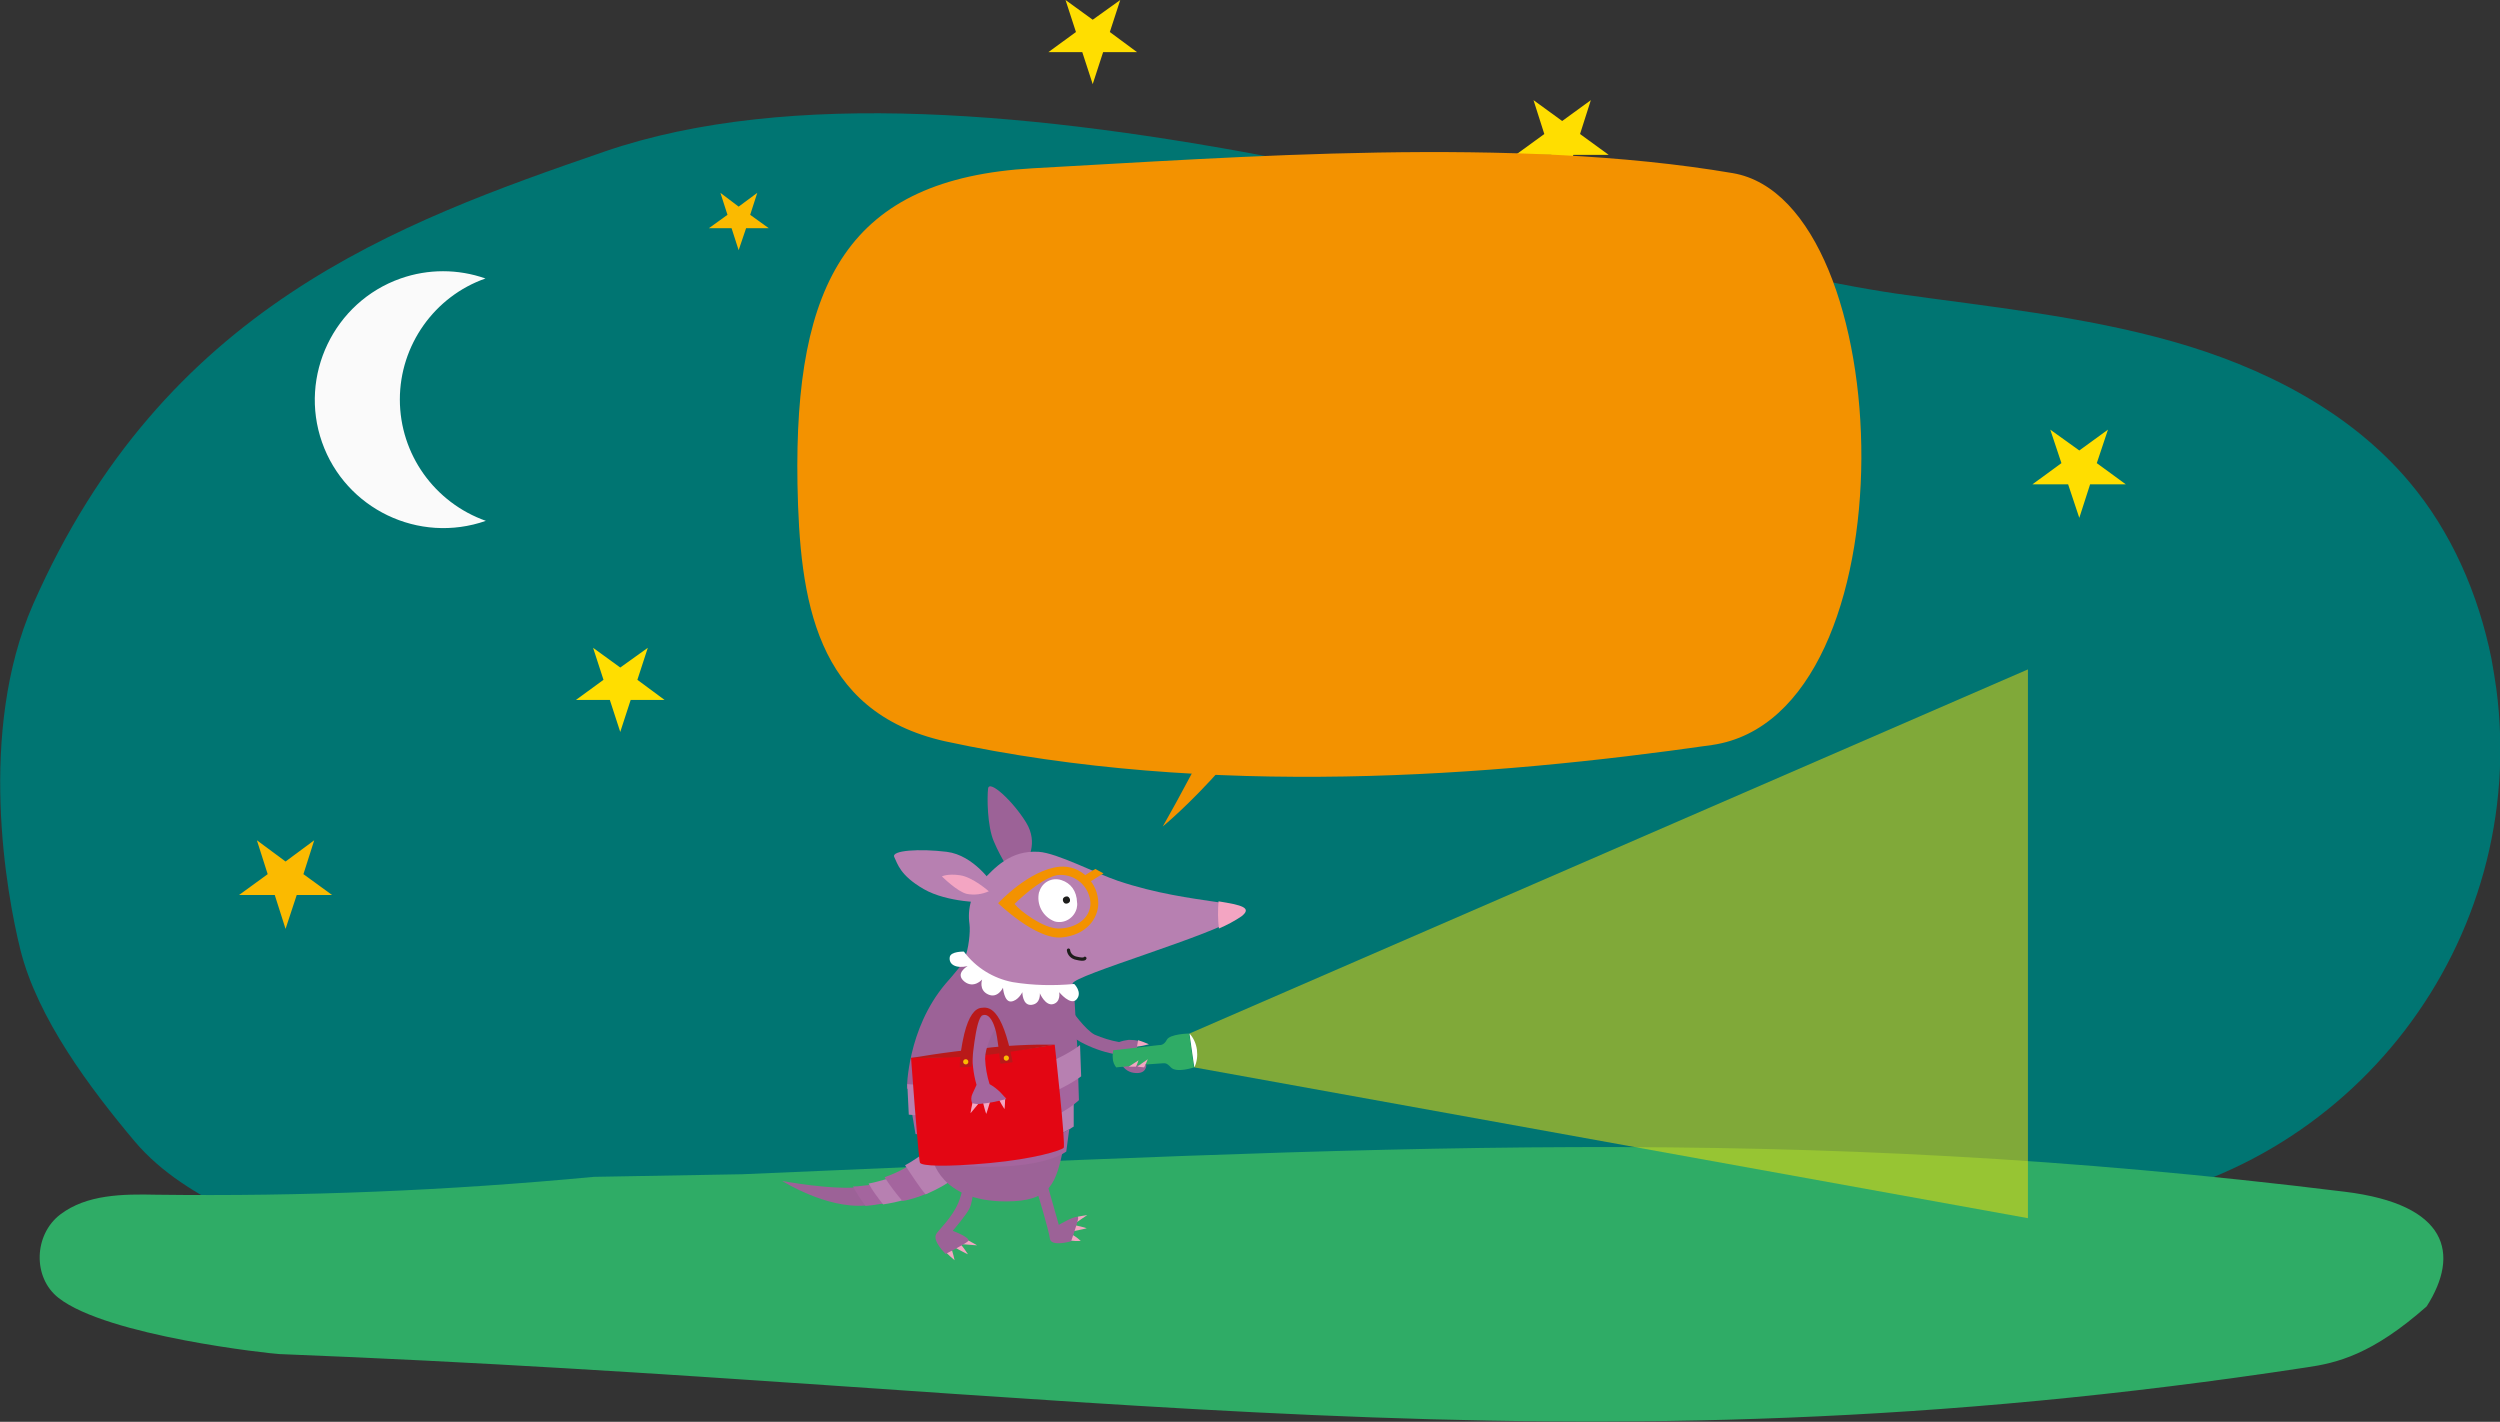 <?xml version="1.0" encoding="utf-8"?>
<!-- Generator: Adobe Illustrator 26.2.1, SVG Export Plug-In . SVG Version: 6.00 Build 0)  -->
<svg version="1.1" id="Capa_1" xmlns="http://www.w3.org/2000/svg" xmlns:xlink="http://www.w3.org/1999/xlink" x="0px" y="0px"
	 viewBox="0 0 671.5 381.9" style="enable-background:new 0 0 671.5 381.9;" xml:space="preserve">
<rect x="0" y="0" width="671.5" height="381.9" fill="#333333" stroke="none"/>
<style type="text/css">
	.st0{fill:#007572;}
	.st1{fill:#2FAC66;}
	.st2{fill:#FFDE00;}
	.st3{fill:#FBBA00;}
	.st4{fill:#F3A5C2;}
	.st5{fill:#9C6297;}
	.st6{fill:#A4659E;}
	.st7{fill:#B780B1;}
	.st8{opacity:0.5;}
	.st9{clip-path:url(#SVGID_00000088118120487233123430000012612458161758139552_);}
	.st10{clip-path:url(#SVGID_00000124880240540070970090000004273794392464874162_);}
	.st11{clip-path:url(#SVGID_00000080911583259207241870000001561590293787805110_);}
	.st12{fill:#FFFFFF;}
	.st13{fill:#1D1D1B;}
	.st14{fill:#F39200;}
	.st15{fill:none;stroke:#1D1D1B;stroke-width:0.88;stroke-linecap:round;}
	.st16{fill:#E30613;}
	.st17{fill:#B91919;}
	.st18{fill:#FAFAFA;}
</style>
<g id="Capa_2_00000075156826305134296430000013402811913248245131_">
	<g id="Capa_1-2">
		<path class="st0" d="M563.6,324.4c68-9,115.9-71.5,106.9-139.5c-0.4-2.7-0.8-5.3-1.3-8c-3.5-17.3-10.7-34-22.1-47.5
			c-16.1-19.1-39.5-30.9-63.6-37.7s-49.1-9.3-73.9-12.8C432.7,67.7,262,6.5,162.4,40.7C106.7,59.9,44,82.5,8.9,162.3
			c-15.1,34.4-7.1,78.1-3.4,92.9c4.6,18.3,18.6,37,30.7,51.4C43.3,315,53,320.9,63,325.7c62.9,30.6,136.5,24.2,206.5,21.4
			c99.2-4,199.5,0.6,296.7-19.9"/>
		<path class="st1" d="M199.4,315.4c172.4-7.3,281.3-13.7,430.4,4.7c27.8,3.4,31,16.7,22,30.8c-14.6,12.9-24,15.2-32.4,16.4
			c-199.8,30.5-329.5,4.8-544.4-3.6c-2.2-0.1-46.2-4.8-59.3-15.1c-7-5.5-6.6-17,0.5-22.4s16.8-5.5,25.8-5.3
			c39.2,0.5,78.5-1.1,117.5-4.8"/>
		<polygon class="st2" points="166.6,196.6 169.4,188 178.5,188 171.2,182.6 174,174 166.6,179.3 159.3,174 162.1,182.6 154.7,188 
			163.8,188 		"/>
		<polygon class="st3" points="76.7,249.5 79.7,240.4 89.2,240.4 81.5,234.8 84.4,225.7 76.7,231.4 69,225.7 71.9,234.8 64.2,240.4 
			73.8,240.4 		"/>
		<polygon class="st2" points="296.9,175.5 290.8,175.5 295.8,171.9 293.9,166 298.9,169.6 303.8,166 301.9,171.9 306.9,175.5 
			300.8,175.5 298.9,181.4 		"/>
		<polygon class="st2" points="372,84.5 365.8,84.5 370.8,80.9 368.9,75 373.9,78.7 378.9,75 377,80.9 381.9,84.5 375.8,84.5 
			373.9,90.4 		"/>
		<polygon class="st3" points="198.4,67.2 200.4,61.3 206.5,61.3 201.5,57.7 203.4,51.8 198.4,55.5 193.5,51.8 195.4,57.7 
			190.4,61.3 196.5,61.3 		"/>
		<polygon class="st2" points="293.5,22.6 296.3,14 305.4,14 298.1,8.6 300.9,0 293.5,5.3 286.2,0 289,8.6 281.6,14 290.7,14 		"/>
		<path class="st4" d="M258.6,334.2c0,0,3.6,0.3,3.8,0.3s-2.5-1.4-2.5-1.4L258.6,334.2z M287.2,333.2c1,0.1,2.1,0.2,3.1,0.1
			c-0.7-0.6-1.4-1.2-2.2-1.6L287.2,333.2z M288.3,330.7c0,0,3.5-0.7,3.6-0.8c-1-0.3-2.1-0.6-3.1-0.8L288.3,330.7z M289.2,328.3
			c0,0,2.6-1.8,2.8-1.9s-2.5,0.4-2.5,0.4L289.2,328.3z"/>
		<path class="st4" d="M254.1,336.4c0.7,0.7,1.5,1.4,2.3,2.1c-0.2-0.9-0.4-1.8-0.7-2.7L254.1,336.4z M256.7,335.2
			c0,0,3.1,1.7,3.3,1.7c-0.6-0.9-1.2-1.8-1.9-2.6L256.7,335.2z"/>
		<path class="st5" d="M250.1,309.6c0,0-9.4,8-18.6,9.2c-7.8,1-21.4-1.6-21.4-1.6s11.8,7.5,22.3,6.6c7.1-0.7,14-2.9,20.2-6.4
			c1.1-0.5,2.3-1,3.5-1.3L250.1,309.6z"/>
		<path class="st6" d="M232.5,323.9c-1.3-1.7-2.4-3.4-3.4-5.2c1.5,0,3-0.3,4.5-0.4c1.3,1.7,2.8,3.3,4.3,4.9
			C236.1,323.4,234.2,323.8,232.5,323.9"/>
		<path class="st7" d="M237.2,323.5c-1.4-1.8-2.8-3.6-3.9-5.6c1.3-0.2,3.8-0.9,5.1-1.3c1.5,2,3.1,3.9,4.7,5.6
			C241.2,322.8,239.2,323.2,237.2,323.5"/>
		<path class="st6" d="M243.5,313.5c1.8,2.4,3.7,4.8,5.7,7c-2.2,0.9-4.5,1.7-6.8,2.1c-1.7-2-3.4-4.2-4.8-6.4
			C239.6,315.5,241.6,314.6,243.5,313.5"/>
		<path class="st7" d="M243.1,313c2.2-1.2,4.2-2.6,6.1-4.1c1.6,2.5,5.4,5.4,6.9,7.1c0.6,0.9-5,3.8-7.5,4.8
			C247.2,319.2,244.7,315.4,243.1,313"/>
		<path class="st5" d="M285.7,308.1c-2.1,9.7-3.3,14.6-15.5,14.6c-17.9,0-19.8-11.7-19.8-11.7L285.7,308.1z"/>
		<path class="st7" d="M288.5,302.5c0,0-6.7,5.2-22.4,6.9c-5.9,0.5-11.9,0.3-17.9-0.5l-1.5-4.1c0,0,11.3,1.5,21.8-0.8
			c7.1-1.4,13.8-4.1,19.9-8v6.5H288.5z"/>
		<path class="st6" d="M286.4,309.3c0,0-5,4.1-20.7,4.1c-5.1,0-10.3-0.5-15.3-1.5l-1.4-3c6.5,0.6,13.1,0.5,19.6-0.2
			c12.4-1.3,18.6-5.4,18.6-5.4L286.4,309.3z"/>
		<path class="st6" d="M289.8,295.5c0,0-7.2,7.3-24.7,9.5c-8.6,1.1-19.2-0.4-19.2-0.4l-0.9-5.4c7.7,0.5,15.3,0,22.9-1.5
			c13.6-2.9,21.7-8.6,21.7-8.6L289.8,295.5z"/>
		<path class="st5" d="M287.8,271.4c0,0-4.6,1.8-4,2.7s2.1,3.3,6.5,5.8c2.8,1.5,5.8,2.6,8.9,3.2c0.7,0.6,1.2,1.3,1.6,2.1
			c1.2,2.3,2.7,2.9,4.1,3c3.1,0.3,3-2.1,3-2.1s-4.2-0.4-3.8-1.5c1.3-3.1,2-5,2-5c-1-0.2-1.9-0.3-2.9-0.3c-0.9,0.1-1.8,0.3-2.6,0.6
			c-2.3-0.4-4.5-1.1-6.6-2C291.5,276.6,287.8,271.3,287.8,271.4 M270.4,232.7c-1.3-2.2-2.5-4.4-3.5-6.8c-1.7-4-1.8-11.6-1.5-14.1
			s6.7,3.4,10.2,9.1s0.1,10.3,0.1,10.9L270.4,232.7z"/>
		<path class="st5" d="M260.6,256l5,4.3l12.6,4.4c0,0,10.3,0.6,10.3,0.8c0,2,0.9,16.4,0.9,16.4s-11.6,7.1-22.4,10
			c-7.7,1.9-15.7,2.1-23.4,0.5c0,0,0-15.9,10.4-28.2C256.4,261.5,258.6,258.8,260.6,256"/>
		<path class="st7" d="M260.4,248.2c-0.6-4.2,0.6-8.4,3.4-11.6c3.3-3.4,7.5-8.3,15.2-7.8c4.9,0.3,15.6,5.9,21.3,7.8
			c20.5,6.9,38.2,4.9,32.4,9.6c-6,4.8-44.6,15.8-44.6,18v1.1l-10,1.2l-13.9-4.3l-5-5.1C260.1,255.2,260.7,250.3,260.4,248.2"/>
		<g class="st8">
			<g>
				<g>
					<defs>
						<rect id="SVGID_1_" x="319.5" y="179.8" width="225.2" height="147.5"/>
					</defs>
					<clipPath id="SVGID_00000155834108961887093870000018435296321510443920_">
						<use xlink:href="#SVGID_1_"  style="overflow:visible;"/>
					</clipPath>
					<g style="clip-path:url(#SVGID_00000155834108961887093870000018435296321510443920_);">
						<g>
							<g>
								<defs>
									<rect id="SVGID_00000147901739791474288120000014857563134434951588_" x="319.5" y="179.8" width="225.2" height="147.5"/>
								</defs>
								<clipPath id="SVGID_00000106127980886304033480000004947106394415942834_">
									<use xlink:href="#SVGID_00000147901739791474288120000014857563134434951588_"  style="overflow:visible;"/>
								</clipPath>
								<g style="clip-path:url(#SVGID_00000106127980886304033480000004947106394415942834_);">
									<g>
										<g>
											<defs>
												
													<rect id="SVGID_00000122705617021867856870000008160607316678698138_" x="319.5" y="179.8" width="225.2" height="147.5"/>
											</defs>
											<clipPath id="SVGID_00000082340227578254413170000007085062508491528355_">
												<use xlink:href="#SVGID_00000122705617021867856870000008160607316678698138_"  style="overflow:visible;"/>
											</clipPath>
											<g style="clip-path:url(#SVGID_00000082340227578254413170000007085062508491528355_);">
												<polygon class="st2" points="320.8,286.7 544.7,327.2 544.7,179.8 319.5,277.6 												"/>
											</g>
										</g>
									</g>
								</g>
							</g>
						</g>
					</g>
				</g>
			</g>
		</g>
		<path class="st4" d="M305.4,281.1c1.1-0.1,2.1-0.3,3.2-0.6c-0.9-0.4-1.9-0.8-2.9-1.1L305.4,281.1z"/>
		<path class="st5" d="M278.8,320.9l2.5-2.8l3.1,10.9c0,0,5.4-3.2,5.2-1.8s-1.9,6.2-1.9,6.2s-5.4,1.6-5.7-0.7
			S278.8,320.8,278.8,320.9"/>
		<path class="st7" d="M266.6,237.4c0,0-5-7.7-12.3-8.6s-15-0.4-14.1,1.4s1.5,4.9,7.9,8.6s16.5,3.6,16.5,3.6L266.6,237.4z"/>
		<path class="st5" d="M258.4,314.4l3.5,2.3c0,0-0.6,5.9-1.4,7.7s-4.6,6.2-4.6,6.2s5.1,1.9,4.1,2.8s-6,3.4-6,3.4s-3.7-3.5-2.5-5.4
			c0.6-1,4.2-4.3,5.9-8.3c1.1-2.7,1.6-5.6,1.7-8.6"/>
		<path class="st4" d="M265.6,239.4c0,0-4.3-3.8-7.7-4.3s-4.9,0.3-4.9,0.3s4.1,4.1,6.7,4.7C261.7,240.5,263.8,240.2,265.6,239.4"/>
		<path class="st12" d="M279.1,239.6c-0.8,3.3,1,6.7,4.2,7.9c2.6,0.7,5.2-0.9,5.9-3.5c0.1-0.5,0.2-1.1,0.1-1.6
			c-0.1-3.1-1.7-5.2-4.2-6s-5.1,0.5-5.9,3C279.2,239.5,279.2,239.5,279.1,239.6"/>
		<path class="st13" d="M287.4,242c-0.1,0.5-0.7,0.8-1.2,0.7s-0.8-0.7-0.7-1.2c0.1-0.5,0.7-0.8,1.2-0.7h0.1
			C287.2,241,287.5,241.5,287.4,242"/>
		<path class="st4" d="M327.3,242.1c6.2,1,9.1,1.7,6.2,4c-1.9,1.3-4,2.4-6.1,3.3C327.1,246.9,327.1,244.5,327.3,242.1"/>
		<path class="st14" d="M295,242.6c0,4.1-3.2,8.6-9.9,9.2c-6.9,0.6-17-9.2-17-9.2s8.3-9,16.5-9.8C290.4,232.3,295,237.2,295,242.6
			 M284.7,235c-3.5,0-9.6,5.2-12.2,7.8c1.6,2,7.8,6.6,11.8,6.6c4.5,0,8.6-2.6,8.6-6.8C292.7,238.3,289.1,234.9,284.7,235"/>
		<path class="st14" d="M291.9,237.4c1-0.6,3.9-2.5,4.5-2.8l-2.2-1.2c-0.7,0.4-3,1.8-3.4,2.1L291.9,237.4z"/>
		<path class="st7" d="M290.4,289.1c0,0-7.6,6.2-25.5,9.8c-8.4,1.7-20.8,0.5-20.8,0.5l-0.4-8.2c0,0,12.6,1.2,24.1-1.4
			c15.8-3.6,22.3-9.1,22.3-9.1L290.4,289.1z"/>
		<path class="st12" d="M288.5,264.3c-5.5,0.5-11,0.4-16.5-0.5c-5.2-1-9.9-3.9-13.1-8.2c0,0-3.6-0.1-3.8,1.5c-0.3,2,1.7,3.1,4.8,2.4
			c0,0-3.6,2-0.8,4.2c2.5,1.9,4.7-0.6,4.7-0.6s-1,2.8,1.6,4s4-1.8,4-1.8s0.3,3.9,2.2,3.7s3-2.5,3-2.5s0,3.7,2.5,3.4s2.2-3.1,2.2-3.1
			s1.5,3.5,3.6,2.9s1.6-3.2,1.6-3.2s3.1,3.8,4.7,1.9S288.5,264.2,288.5,264.3"/>
		<path class="st15" d="M291.4,257.4c0,0-0.1,0.5-2.2,0c-1.2-0.2-2.1-1.1-2.2-2.2"/>
		<path class="st16" d="M263.3,283.2c12.2-1.3,20-2.6,20-2.6s3,27,2.4,27.7s-7.9,3-19.9,4.1s-18.3,0.8-18.7-0.1s-2.4-28.2-2.4-28.2
			S254,284.2,263.3,283.2"/>
		<path class="st17" d="M283.3,280.6c-6.4-0.1-12.9,0.2-19.3,1c-10.6,1-19.3,2.6-19.3,2.6s12.2,0,19.1-0.7S283.3,280.6,283.3,280.6"
			/>
		<path class="st4" d="M270,294.8c0,0-0.1,3-0.2,3.1c-0.5-0.8-1-1.6-1.4-2.4L270,294.8z M266,295.7c0,0-1,3.4-1.1,3.5
			c-0.4-1.1-0.6-2.1-0.9-3.2L266,295.7z M263.1,296.1c0,0-2.3,2.8-2.4,2.9s0.5-2.8,0.5-2.8L263.1,296.1z"/>
		<path class="st6" d="M267.6,275.9c-1.2,1.7-3,5.6-3,8.5c0.1,2.3,0.5,4.6,1.2,6.8c1.1,0.6,2.1,1.4,3,2.3c0.7,0.7,1.5,1.7,1.5,1.7
			c-2.3,0.6-4.6,1.1-7,1.3c-0.7,0.1-1.5,0-2.2-0.2c-0.3-0.8-0.3-1.7,0.1-2.5c0.6-1.3,1.1-2.4,1.1-2.4c-0.9-3.1-1.2-6.2-1.1-9.4
			c0.2-5,1.6-7.5,2.2-8.4C265.9,270,269.2,273.7,267.6,275.9"/>
		<path class="st1" d="M298.9,284.3c0,0.9,0.4,1.7,0.9,2.4c0,0,8.6-0.9,12.5-1.1c0.6,0,1-0.2,2.2,1.1c1.5,1.6,6.2,0,6.2,0l-1.3-9.1
			c0,0-5.2,0.1-6,1.7s-2,1.4-2,1.4l-12.4,1.4C298.9,282.8,298.8,283.6,298.9,284.3"/>
		<path class="st12" d="M320.8,286.7c0.7-1.4,0.9-3.1,0.7-4.7c-0.2-1.6-0.9-3.2-2-4.4L320.8,286.7z"/>
		<path class="st4" d="M305.1,286.5c0.3-0.5,0.5-1.1,0.7-1.7l-2.6,1.7H305.1z"/>
		<path class="st4" d="M307.3,286.7c0.4-0.7,0.7-1.5,1-2.2c-0.2,0.1-2.8,2-2.8,2L307.3,286.7z"/>
		<path class="st17" d="M259,277.7c1.2-4.8,2.8-6.8,4.6-7s5.5-0.6,8.4,14.6c-1.1,0.2-2.2,0.3-3.3,0.4c0,0-0.7-7.3-1.4-9.4
			c-0.3-0.9-1.3-4.3-3.4-3.6c-1.9,0.6-2.9,13.8-2.9,13.8l-3.2,0.2C257.8,283.7,258.3,280.7,259,277.7"/>
		<path class="st3" d="M258.7,285.2c0-0.4,0.3-0.7,0.7-0.7c0.4,0,0.7,0.3,0.7,0.7c0,0.4-0.3,0.7-0.7,0.7
			C259,285.9,258.7,285.6,258.7,285.2 M269.6,284.2c0-0.4,0.3-0.7,0.7-0.7c0.4,0,0.7,0.3,0.7,0.7c0,0.4-0.3,0.7-0.7,0.7l0,0
			C269.9,284.9,269.6,284.6,269.6,284.2L269.6,284.2"/>
		<path class="st18" d="M107.4,107.3c0,14.7,9.3,27.7,23.1,32.6c-18,6.3-37.7-3.2-44-21.1s3.2-37.7,21.1-44c7.4-2.6,15.4-2.6,22.8,0
			C116.7,79.6,107.4,92.7,107.4,107.3"/>
		<polygon class="st2" points="275.4,92.2 269.2,92.2 274.2,88.6 272.3,82.7 277.2,86.3 282.2,82.7 280.3,88.6 285.3,92.2 
			279.1,92.2 277.2,98.1 		"/>
		<polygon class="st2" points="450.4,116.8 444.2,116.8 449.2,113.2 447.3,107.3 452.3,111 457.3,107.3 455.4,113.2 460.3,116.8 
			454.2,116.8 452.3,122.7 		"/>
		<polygon class="st2" points="416.7,41.6 407.1,41.6 414.8,36 411.9,26.9 419.6,32.5 427.3,26.9 424.4,36 432.1,41.6 422.6,41.6 
			419.6,50.7 		"/>
		<polygon class="st2" points="555.5,130.1 545.9,130.1 553.7,124.4 550.7,115.4 558.5,121 566.2,115.4 563.2,124.4 571,130.1 
			561.4,130.1 558.5,139.1 		"/>
	</g>
</g>
<path class="st14" d="M344.3,109.6c0,0,3.9,20.4-3.6,50.3c-5.6,22.7-28.4,62.1-28.4,62.1s28.2-22.9,44.9-60
	c16.2-36.1,11.8-55.7,11.8-55.7L344.3,109.6z"/>
<path class="st14" d="M214.2,130c0.6,31,4.6,61.2,39.6,69.1c71.1,15.4,146.8,9.5,206.1,1c54.6-8,50.4-146,5.5-153.6
	c-58.7-10-132.7-4.3-188-1.3C227.9,48,213.3,75.7,214.2,130"/>
</svg>
